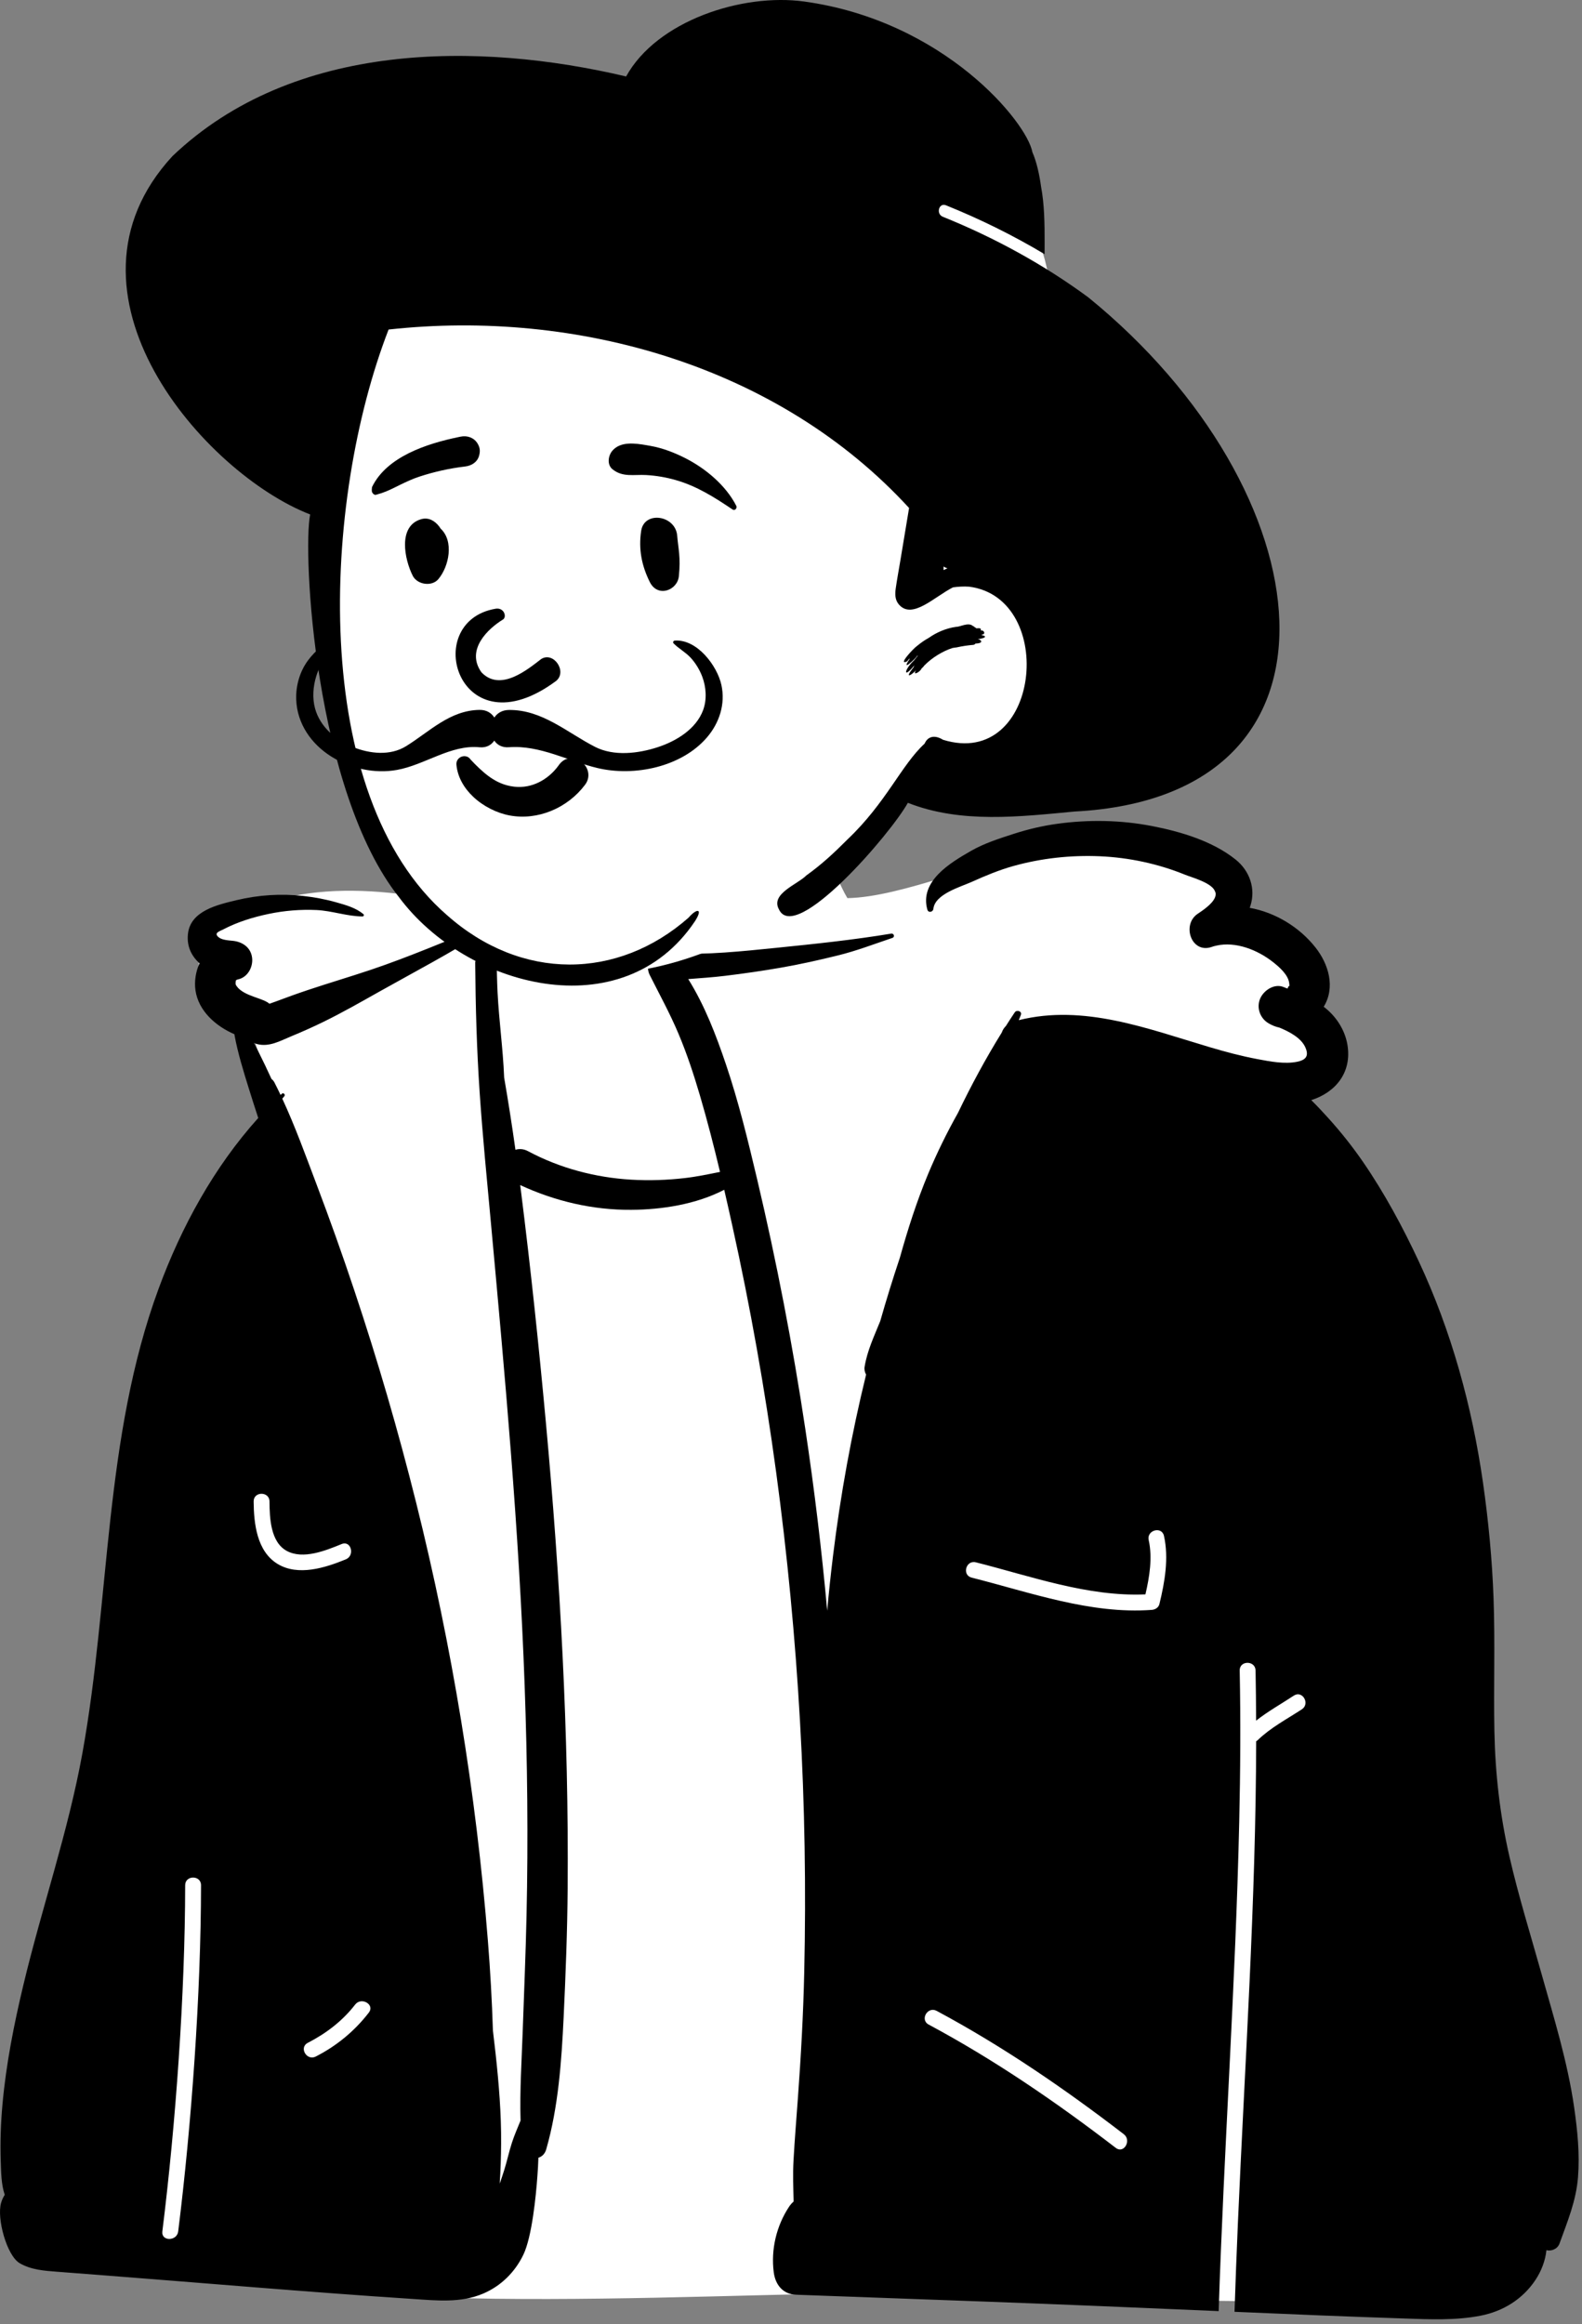 <svg width="111" height="163" viewBox="0 0 111 163" fill="none" xmlns="http://www.w3.org/2000/svg">
<rect x="0" y="0" width="111" height="163" fill="#808080" stroke="none"/>
<path fill-rule="evenodd" clip-rule="evenodd" d="M100.519 160.243C99.786 161.357 98.344 161.186 97.725 160.323C90.675 161.966 83.448 161.318 76.301 160.916C56.161 160.096 35.907 162.666 15.847 159.977C13.72 159.552 11.243 159.755 9.502 158.279C6.717 155.014 7.317 150.057 7.76 146.081C11.316 123.667 16.371 101.047 18.893 78.489C19.034 76.34 18.149 73.671 17.355 71.65C17.159 71.275 15.92 70.906 15.277 70.473C13.305 69.056 13.624 66.518 15.335 65.028C20.872 61.123 28.581 62.488 34.455 63.928C35.581 59.699 36.846 56.917 38.989 56.641C43.069 56.117 52.965 54.514 56.013 56.641C57.471 57.659 58.407 61.244 59.457 62.99C67.113 62.854 82.65 52.608 85.845 64.146C88.44 64.325 91.01 66.592 90.514 69.312C93.88 72.287 91.225 76.749 91.272 80.452C91.714 88.31 95.964 95.337 97.733 102.928C101.774 117.65 106.349 144.429 101.336 158.799C101.444 158.743 101.679 158.828 101.527 158.947C100.959 159.107 100.885 159.822 100.519 160.243Z" fill="white"/>
<path fill-rule="evenodd" clip-rule="evenodd" d="M12.503 156.499C13.443 148.948 14.097 139.833 14.105 132.219C14.105 131.501 12.993 131.503 12.992 132.219C12.985 139.833 12.331 148.948 11.391 156.499C11.303 157.209 12.416 157.2 12.503 156.499ZM19.468 109.68C20.921 110.568 22.829 109.952 24.267 109.363C24.921 109.095 24.633 108.019 23.971 108.291C22.877 108.738 21.277 109.398 20.122 108.773C18.97 108.15 18.918 106.434 18.909 105.302C18.904 104.586 17.792 104.586 17.797 105.302C17.809 106.842 18.015 108.79 19.468 109.68ZM22.157 144.234C23.623 143.483 24.874 142.455 25.88 141.151C26.318 140.584 25.351 140.031 24.92 140.589C24.034 141.737 22.88 142.615 21.596 143.274C20.958 143.601 21.521 144.561 22.157 144.234ZM29.202 105.404C31.717 115.486 33.405 125.748 34.232 136.106C34.4 138.209 34.519 140.309 34.585 142.411C34.652 142.959 34.716 143.508 34.776 144.057C35.002 146.135 35.176 148.246 35.161 150.338C35.154 151.277 35.125 152.212 35.061 153.147C35.172 152.834 35.275 152.52 35.375 152.207C35.579 151.566 35.714 150.901 35.923 150.264C36.095 149.737 36.318 149.233 36.525 148.722V148.721C36.462 146.63 36.604 144.521 36.676 142.44C36.769 139.745 36.885 137.052 36.944 134.355C37.064 128.962 37.004 123.564 36.81 118.174C36.419 107.312 35.432 96.502 34.437 85.684C34.16 82.676 33.862 79.669 33.657 76.655C33.45 73.609 33.366 70.558 33.342 67.504C33.341 67.284 33.675 67.226 33.736 67.439C33.79 66.714 33.886 65.991 34.046 65.291C31.648 66.821 29.119 68.144 26.64 69.534C25.335 70.267 24.035 71.013 22.689 71.669C21.95 72.031 21.203 72.363 20.441 72.678C19.651 73.003 18.897 73.451 18.028 73.224C17.953 73.205 17.882 73.177 17.814 73.141C17.912 73.328 18.011 73.515 18.106 73.704C18.434 74.356 18.747 75.011 19.049 75.672C19.13 75.732 19.201 75.814 19.257 75.921C19.404 76.209 19.547 76.499 19.686 76.794C19.714 76.768 19.742 76.742 19.77 76.715C19.887 76.605 20.048 76.771 19.945 76.89C19.898 76.944 19.852 76.997 19.806 77.052C20.712 79.003 21.449 81.054 22.208 83.057C23.141 85.519 24.025 87.998 24.858 90.495C26.5 95.406 27.948 100.38 29.202 105.404ZM65.158 141.991C69.793 144.475 74.124 147.442 78.29 150.643C78.858 151.079 79.411 150.112 78.852 149.682C74.686 146.482 70.354 143.514 65.719 141.031C65.088 140.692 64.526 141.653 65.158 141.991ZM80.813 112.908C81.054 112.89 81.288 112.75 81.349 112.5C81.725 110.962 82.019 109.286 81.669 107.718C81.514 107.018 80.442 107.316 80.597 108.013C80.873 109.25 80.654 110.588 80.368 111.821C76.325 111.998 72.337 110.547 68.469 109.572C67.773 109.397 67.48 110.47 68.173 110.645C72.276 111.679 76.52 113.226 80.813 112.908ZM0.333 153.931C0.329 153.921 0.325 153.91 0.322 153.9C0.084 153.18 0.079 152.342 0.052 151.587C0.006 150.244 0.055 148.897 0.176 147.558C0.432 144.739 0.982 141.966 1.64 139.216C2.942 133.77 4.783 128.471 5.783 122.951C7.744 112.116 7.279 100.834 11.128 90.382C12.728 86.037 15.014 81.861 18.119 78.409C17.893 77.719 17.672 77.028 17.456 76.334C17.08 75.127 16.695 73.881 16.462 72.637C16.457 72.604 16.45 72.569 16.446 72.534C15.123 71.964 13.921 70.889 13.715 69.459C13.626 68.842 13.729 68.158 13.996 67.561C13.451 67.058 13.101 66.404 13.184 65.528C13.34 63.878 15.265 63.454 16.605 63.131C18.129 62.766 19.71 62.664 21.268 62.837C22.055 62.923 22.834 63.068 23.594 63.284C24.255 63.472 24.973 63.666 25.503 64.119C25.566 64.172 25.514 64.275 25.439 64.275C24.367 64.271 23.299 63.877 22.216 63.825C21.082 63.773 19.95 63.866 18.838 64.099C17.751 64.328 16.667 64.661 15.678 65.177C15.4 65.323 14.993 65.422 15.32 65.717C15.559 65.932 16.029 65.951 16.336 65.983C17.016 66.053 17.602 66.451 17.689 67.177C17.765 67.818 17.383 68.544 16.701 68.689C16.664 68.697 16.629 68.707 16.599 68.719C16.581 68.754 16.553 68.784 16.555 68.736C16.555 68.736 16.554 68.735 16.554 68.736C16.537 68.838 16.532 68.878 16.532 68.885C16.536 68.877 16.543 68.842 16.549 68.814C16.544 68.839 16.536 68.879 16.525 68.939C16.54 68.874 16.528 69.034 16.54 69.059C16.902 69.727 17.971 69.914 18.593 70.202C18.715 70.258 18.819 70.323 18.908 70.397C19.055 70.345 19.205 70.294 19.357 70.237C20.103 69.957 20.849 69.686 21.605 69.434C23.064 68.946 24.542 68.511 26.002 68.021C28.766 67.095 31.438 65.925 34.15 64.866C34.236 64.546 34.336 64.233 34.455 63.928C34.478 63.864 34.592 63.843 34.605 63.928C34.647 64.198 34.68 64.469 34.708 64.742C34.719 64.767 34.721 64.795 34.716 64.821C34.873 66.407 34.831 68.03 34.912 69.614C35.012 71.589 35.291 73.55 35.371 75.526V75.562C35.663 77.249 35.927 78.942 36.166 80.64C36.434 80.556 36.742 80.573 37.056 80.741C39.277 81.928 41.774 82.588 44.286 82.736C45.551 82.809 46.804 82.768 48.062 82.622C48.889 82.527 49.704 82.355 50.52 82.191C50.09 80.389 49.629 78.597 49.108 76.822C48.678 75.363 48.2 73.911 47.609 72.508C47.013 71.091 46.27 69.738 45.579 68.364C45.261 67.728 45.636 66.756 46.463 66.823C46.708 66.842 46.953 66.857 47.199 66.868C49.593 66.983 52.083 66.716 54.446 66.478C57.136 66.205 59.862 65.923 62.529 65.479C62.726 65.447 62.807 65.716 62.612 65.781C61.347 66.206 60.097 66.688 58.8 67.006C57.466 67.336 56.123 67.636 54.769 67.871C53.471 68.095 52.169 68.283 50.862 68.441C50.01 68.546 49.148 68.599 48.29 68.668C49.445 70.515 50.242 72.598 50.936 74.65C51.827 77.284 52.482 79.995 53.123 82.7C54.493 88.498 55.624 94.354 56.508 100.247C57.142 104.472 57.655 108.714 58.04 112.967C58.154 111.675 58.293 110.387 58.45 109.101C58.975 104.829 59.743 100.586 60.769 96.407C60.677 96.246 60.634 96.052 60.664 95.865C60.849 94.716 61.336 93.716 61.763 92.65C62.187 91.162 62.644 89.684 63.136 88.217C63.695 86.218 64.322 84.25 65.124 82.328C65.737 80.864 66.437 79.437 67.215 78.053C68.145 76.118 69.167 74.226 70.289 72.416C70.347 72.248 70.442 72.091 70.577 71.959C70.781 71.636 70.988 71.317 71.2 71.002C71.337 70.796 71.732 70.921 71.628 71.183C71.579 71.305 71.531 71.427 71.481 71.549C76.05 70.405 80.531 72.153 84.884 73.444C85.982 73.771 87.091 74.066 88.217 74.278C89.103 74.445 90.135 74.648 91.017 74.465C91.608 74.342 91.87 74.074 91.582 73.443C91.284 72.789 90.472 72.359 89.767 72.07C89.502 72.013 89.241 71.911 88.989 71.758C88.402 71.402 88.145 70.66 88.422 70.027C88.673 69.455 89.407 68.963 90.057 69.224C90.15 69.262 90.242 69.298 90.333 69.334C90.343 69.32 90.354 69.301 90.364 69.273C90.457 69.019 90.497 69.323 90.457 68.959C90.39 68.364 89.76 67.823 89.329 67.482C88.258 66.632 86.709 66.003 85.326 66.325C85.221 66.348 85.117 66.377 85.014 66.414C83.589 66.907 82.896 64.855 84.034 64.09C84.104 64.044 84.191 63.985 84.287 63.917C84.761 63.588 85.455 63.033 85.266 62.532C85.032 61.91 83.655 61.553 83.133 61.342C81.248 60.577 79.212 60.143 77.179 60.054C75.134 59.965 73.062 60.19 71.09 60.742C70.122 61.012 69.128 61.422 68.213 61.837C67.392 62.208 65.604 62.699 65.49 63.739C65.465 63.969 65.138 64.047 65.067 63.796C64.507 61.799 66.681 60.51 68.116 59.685C69.057 59.143 70.125 58.805 71.158 58.472C72.148 58.153 73.159 57.917 74.19 57.775C76.405 57.472 78.646 57.511 80.842 57.937C82.843 58.325 85.069 58.987 86.685 60.275C87.678 61.065 88.127 62.322 87.728 63.549C87.714 63.589 87.7 63.631 87.686 63.671C89.473 63.991 91.163 65.014 92.293 66.442C93.222 67.614 93.709 69.245 92.877 70.61C92.912 70.635 92.947 70.661 92.98 70.689C93.773 71.323 94.362 72.244 94.537 73.251C94.881 75.237 93.681 76.626 92.003 77.157C92.419 77.564 92.818 77.995 93.208 78.426C94.083 79.392 94.918 80.445 95.655 81.519C97.148 83.694 98.424 86.062 99.541 88.449C101.836 93.35 103.283 98.625 104.051 103.974C104.437 106.669 104.696 109.379 104.794 112.099C104.908 115.2 104.793 118.303 104.853 121.406C104.911 124.388 105.241 127.297 105.907 130.204C106.545 132.984 107.396 135.709 108.166 138.453C109.035 141.543 109.991 144.619 110.45 147.806C110.682 149.427 110.849 151.053 110.72 152.693C110.589 154.363 109.983 155.791 109.424 157.345C109.282 157.741 108.85 157.901 108.504 157.816C108.426 158.56 108.145 159.286 107.726 159.915C106.838 161.247 105.47 162.097 103.903 162.406C102.138 162.752 100.318 162.67 98.53 162.606C96.591 162.537 94.65 162.474 92.711 162.393C90.68 162.309 88.65 162.223 86.619 162.137C86.687 160.055 86.767 157.974 86.857 155.893C87.347 144.644 88.118 133.388 88.138 122.124C88.177 122.101 88.216 122.074 88.253 122.038C89.167 121.154 90.289 120.573 91.344 119.882C91.94 119.49 91.382 118.527 90.782 118.921C89.893 119.504 88.967 120.022 88.134 120.676C88.129 119.503 88.119 118.331 88.096 117.158C88.081 116.442 86.969 116.442 86.983 117.158C87.053 120.692 87.03 124.227 86.95 127.761C86.691 139.212 85.878 150.642 85.507 162.089C80.058 161.856 74.608 161.621 69.157 161.422C64.724 161.261 60.291 161.1 55.857 160.939C54.927 160.905 54.404 160.24 54.29 159.371C54.082 157.772 54.474 156.118 55.361 154.773C55.453 154.634 55.561 154.51 55.682 154.405C55.661 153.447 55.622 152.487 55.676 151.529C55.757 150.066 55.878 148.602 55.984 147.141C56.198 144.213 56.363 141.28 56.428 138.346C56.562 132.477 56.465 126.602 56.132 120.741C55.467 109.032 53.916 97.399 51.379 85.946C51.194 85.111 51.008 84.277 50.815 83.444C48.842 84.469 46.443 84.837 44.286 84.851C41.584 84.868 38.941 84.246 36.5 83.115C36.516 83.242 36.533 83.367 36.548 83.494C37.23 88.918 37.804 94.353 38.304 99.795C39.302 110.644 39.914 121.538 39.829 132.436C39.806 135.456 39.69 138.465 39.547 141.48C39.401 144.547 39.177 147.787 38.324 150.746C38.229 151.072 38.019 151.26 37.777 151.328C37.765 151.76 37.737 152.192 37.706 152.618C37.608 154.001 37.325 156.876 36.722 158.131C36.134 159.355 35.154 160.325 33.904 160.859C32.316 161.537 30.599 161.342 28.923 161.233C21.633 160.758 14.348 160.121 7.062 159.562C6.047 159.484 5.032 159.407 4.018 159.328C3.116 159.259 2.183 159.197 1.383 158.729C0.472 158.196 -0.238 155.58 0.076 154.498C0.133 154.3 0.219 154.106 0.333 153.931Z" fill="black"/>
<path fill-rule="evenodd" clip-rule="evenodd" d="M22.961 36.882C23.016 33.767 23.077 30.589 23.54 27.503C23.993 24.487 25.238 21.761 27.378 19.57C31.923 14.918 38.511 13.781 44.644 12.74L55.129 10.959C58.328 10.416 61.74 9.548 64.972 10.318C66.564 10.698 67.917 11.58 69.153 12.623C70.344 13.628 71.625 14.708 72.433 16.061C73.241 17.416 73.519 18.999 73.782 20.532C74.079 22.259 74.309 24 74.473 25.745C74.801 29.241 74.846 32.764 74.608 36.268C74.493 37.967 74.309 39.662 74.075 41.349C73.959 42.185 73.828 43.02 73.68 43.851C73.636 44.096 73.603 44.368 73.558 44.642C73.888 45.583 74.076 46.558 74.061 47.528C74.017 50.386 71.605 52.186 69.174 53.152C67.764 53.712 66.29 54.093 64.905 54.719C63.448 55.377 62.456 56.444 61.46 57.661C59.56 59.983 57.416 62.07 54.968 63.811C49.777 67.502 43.202 69.248 36.904 67.923C35.393 67.605 33.868 67.111 32.51 66.367C31.076 65.582 29.997 64.444 29.092 63.098C27.41 60.6 26.204 57.788 25.292 54.925C24.362 52.005 23.701 49.08 23.341 46.036C22.982 43.001 22.906 39.936 22.961 36.882Z" fill="white"/>
<path fill-rule="evenodd" clip-rule="evenodd" d="M56.419 0.106C52.081 -0.491 46.092 1.45 43.931 5.363C33.615 2.93 20.603 2.85 12.101 10.949C3.228 20.557 14.372 33.225 21.762 36.081C21.224 38.697 22.062 55.453 27.998 62.928C32.709 69.261 43.679 72.183 48.755 64.619L48.794 64.557C49.338 63.683 48.87 63.711 48.312 64.361C43.341 68.734 36.583 68.808 31.375 64.194C21.614 55.759 22.621 35.077 27.265 23.112C40.49 21.659 54.65 25.669 63.785 35.628L63.167 39.348C63.062 39.981 62.942 40.615 62.851 41.251C62.793 41.658 62.786 42.063 63.068 42.393C64 43.482 65.571 41.846 66.863 41.195C67.244 41.141 67.627 41.121 68.001 41.147C74.21 41.947 72.987 53.995 66.163 51.883C65.59 51.526 65.097 51.635 64.875 52.154C63.248 53.644 62.176 56.302 59.474 58.862C58.52 59.822 57.653 60.626 56.58 61.396C55.95 62.033 54.05 62.683 54.652 63.774C55.792 66.255 62.511 58.461 63.699 56.305C67.421 57.775 71.546 57.276 75.403 56.916C95.751 55.858 93.035 34.4 76.356 20.852C73.216 18.54 69.752 16.654 66.151 15.202C65.659 15.004 65.874 14.197 66.373 14.398C68.755 15.358 71.078 16.502 73.292 17.825L73.295 17.034C73.299 15.701 73.278 14.314 73.046 13.096C72.931 12.253 72.736 11.352 72.437 10.674C72.067 8.596 66.267 1.462 56.419 0.106ZM68.273 43.913C67.959 43.614 67.372 43.971 67.093 43.962C66.377 44.059 65.698 44.362 65.168 44.735C64.818 44.931 64.573 45.115 64.368 45.284L64.362 45.283C64.364 45.283 64.366 45.284 64.367 45.285L64.348 45.298C64.05 45.51 62.957 46.705 63.647 46.383C63.699 46.316 63.752 46.252 63.805 46.189C63.81 46.198 63.818 46.206 63.828 46.214L63.789 46.272C63.202 47.155 64.215 46.225 64.371 45.978C64.378 45.984 64.387 45.988 64.395 45.992L64.192 46.239C64.163 46.274 64.141 46.302 64.123 46.326L64.08 46.367C63.402 47.034 63.381 47.634 64.168 46.648C64.137 46.695 64.113 46.744 64.109 46.788L64.062 46.847C63.444 47.645 63.947 47.361 64.254 47.021L64.28 46.991L64.275 46.999C63.989 47.44 64.556 47.131 64.656 46.895L64.661 46.885C64.77 46.795 64.837 46.695 64.86 46.67L64.865 46.666C65.396 46.12 66.167 45.659 66.822 45.45C66.917 45.431 67.013 45.417 67.11 45.407C67.504 45.319 67.902 45.259 68.305 45.226C68.354 45.22 68.404 45.184 68.441 45.137C69.049 45.117 68.862 44.867 68.609 44.821L68.605 44.82L68.655 44.816C69.045 44.778 69.312 44.638 68.917 44.552L68.867 44.542C68.873 44.532 68.879 44.523 68.884 44.513C69.222 44.476 69.002 44.147 68.814 44.227C68.893 43.968 68.532 44.097 68.487 44.059C68.453 44.021 68.41 43.987 68.385 43.985C68.277 43.909 68.329 43.916 68.273 43.913ZM66.204 39.732L66.284 39.778C66.348 39.815 66.413 39.84 66.48 39.855C66.386 39.895 66.294 39.938 66.203 39.983C66.204 39.927 66.205 39.871 66.205 39.816L66.204 39.732Z" fill="black"/>
<path fill-rule="evenodd" clip-rule="evenodd" d="M38.67 56.872C39.604 56.491 40.438 55.855 41.048 55.042C41.26 54.76 41.315 54.461 41.27 54.188C41.22 53.881 41.039 53.603 40.791 53.417C40.543 53.23 40.232 53.137 39.932 53.184C39.671 53.225 39.412 53.368 39.206 53.665L39.163 53.724C38.801 54.214 38.328 54.617 37.79 54.876C37.272 55.126 36.692 55.243 36.091 55.175C34.948 55.046 34.16 54.427 33.322 53.587C33.219 53.481 33.115 53.372 33.01 53.261C32.944 53.16 32.853 53.095 32.751 53.061C32.639 53.024 32.511 53.026 32.394 53.066C32.281 53.106 32.181 53.18 32.113 53.28C32.049 53.374 32.013 53.49 32.024 53.624C32.101 54.495 32.556 55.272 33.202 55.882C33.92 56.559 34.871 57.028 35.767 57.193C36.754 57.374 37.759 57.244 38.67 56.872ZM35.301 43.443C34.252 44.081 32.652 45.57 33.781 47.153C35.111 48.548 37.025 46.948 37.968 46.224C38.842 45.664 39.825 47.106 39.014 47.761C32.198 52.809 29.432 43.61 34.77 42.693C35.358 42.592 35.576 43.246 35.301 43.443ZM47.515 37.571C47.399 36.131 45.206 35.804 44.988 37.229C44.792 38.506 45.022 39.679 45.597 40.828C46.147 41.926 47.527 41.414 47.632 40.414C47.771 39.074 47.587 38.467 47.515 37.571ZM30.823 36.934C30.517 36.533 30.076 36.26 29.547 36.414C27.895 36.897 28.382 39.244 28.962 40.386C29.277 41.006 30.297 41.164 30.757 40.617C31.508 39.727 31.867 37.948 30.913 37.071C30.887 37.026 30.858 36.98 30.823 36.934ZM45.62 31.269L45.359 31.223C44.552 31.083 43.548 30.949 42.977 31.599C42.674 31.943 42.57 32.583 42.977 32.913C43.693 33.492 44.485 33.268 45.343 33.317C46.051 33.358 46.731 33.475 47.412 33.669C48.907 34.097 50.125 34.877 51.401 35.734C51.569 35.846 51.74 35.632 51.66 35.475C50.923 34.031 49.495 32.845 48.064 32.122C47.301 31.736 46.465 31.416 45.62 31.269ZM32.329 30.622L32.13 30.663C29.956 31.117 27.131 32.026 26.102 34.162C26.062 34.464 26.104 34.529 26.138 34.571L26.149 34.585C26.177 34.621 26.199 34.671 26.33 34.712C26.366 34.703 26.403 34.694 26.44 34.684C26.912 34.561 27.285 34.39 27.646 34.213L28.038 34.02C28.493 33.797 28.952 33.582 29.438 33.424C30.475 33.085 31.542 32.847 32.626 32.719C32.861 32.692 33.087 32.612 33.265 32.477C33.435 32.347 33.564 32.169 33.623 31.931C33.699 31.624 33.677 31.392 33.513 31.114C33.389 30.906 33.212 30.762 33.008 30.679C32.8 30.595 32.564 30.575 32.329 30.622Z" fill="black"/>
<path fill-rule="evenodd" clip-rule="evenodd" d="M21.614 46.313C22.075 45.694 22.903 44.882 23.741 44.926C23.848 44.932 23.888 45.048 23.824 45.126C23.55 45.461 23.175 45.699 22.901 46.041C22.576 46.445 22.341 46.933 22.189 47.426C21.967 48.143 21.906 48.954 22.104 49.683C22.452 50.967 23.552 51.909 24.753 52.39C25.942 52.866 27.372 53.028 28.496 52.331C30.155 51.301 31.563 49.818 33.648 49.788C34.136 49.781 34.48 50.005 34.685 50.324C34.89 50.016 35.23 49.799 35.705 49.793C38.043 49.767 39.788 51.377 41.751 52.381C43.077 53.059 44.793 52.849 46.161 52.4C47.451 51.978 48.852 51.129 49.339 49.789C49.608 49.048 49.548 48.184 49.272 47.455C49.09 46.975 48.81 46.511 48.464 46.134C48.104 45.743 47.632 45.497 47.264 45.127C47.188 45.051 47.248 44.933 47.347 44.926C48.91 44.82 50.322 46.688 50.617 48.042C50.908 49.377 50.474 50.708 49.597 51.726C47.813 53.796 44.509 54.478 41.938 53.87C39.857 53.378 37.881 52.244 35.705 52.407C35.229 52.443 34.886 52.244 34.68 51.942C34.473 52.252 34.128 52.455 33.648 52.409C31.621 52.212 29.811 53.649 27.843 54C26.276 54.279 24.584 53.902 23.241 53.058C21.837 52.175 20.849 50.759 20.784 49.071C20.747 48.1 21.032 47.095 21.614 46.313Z" fill="black"/>
</svg>
